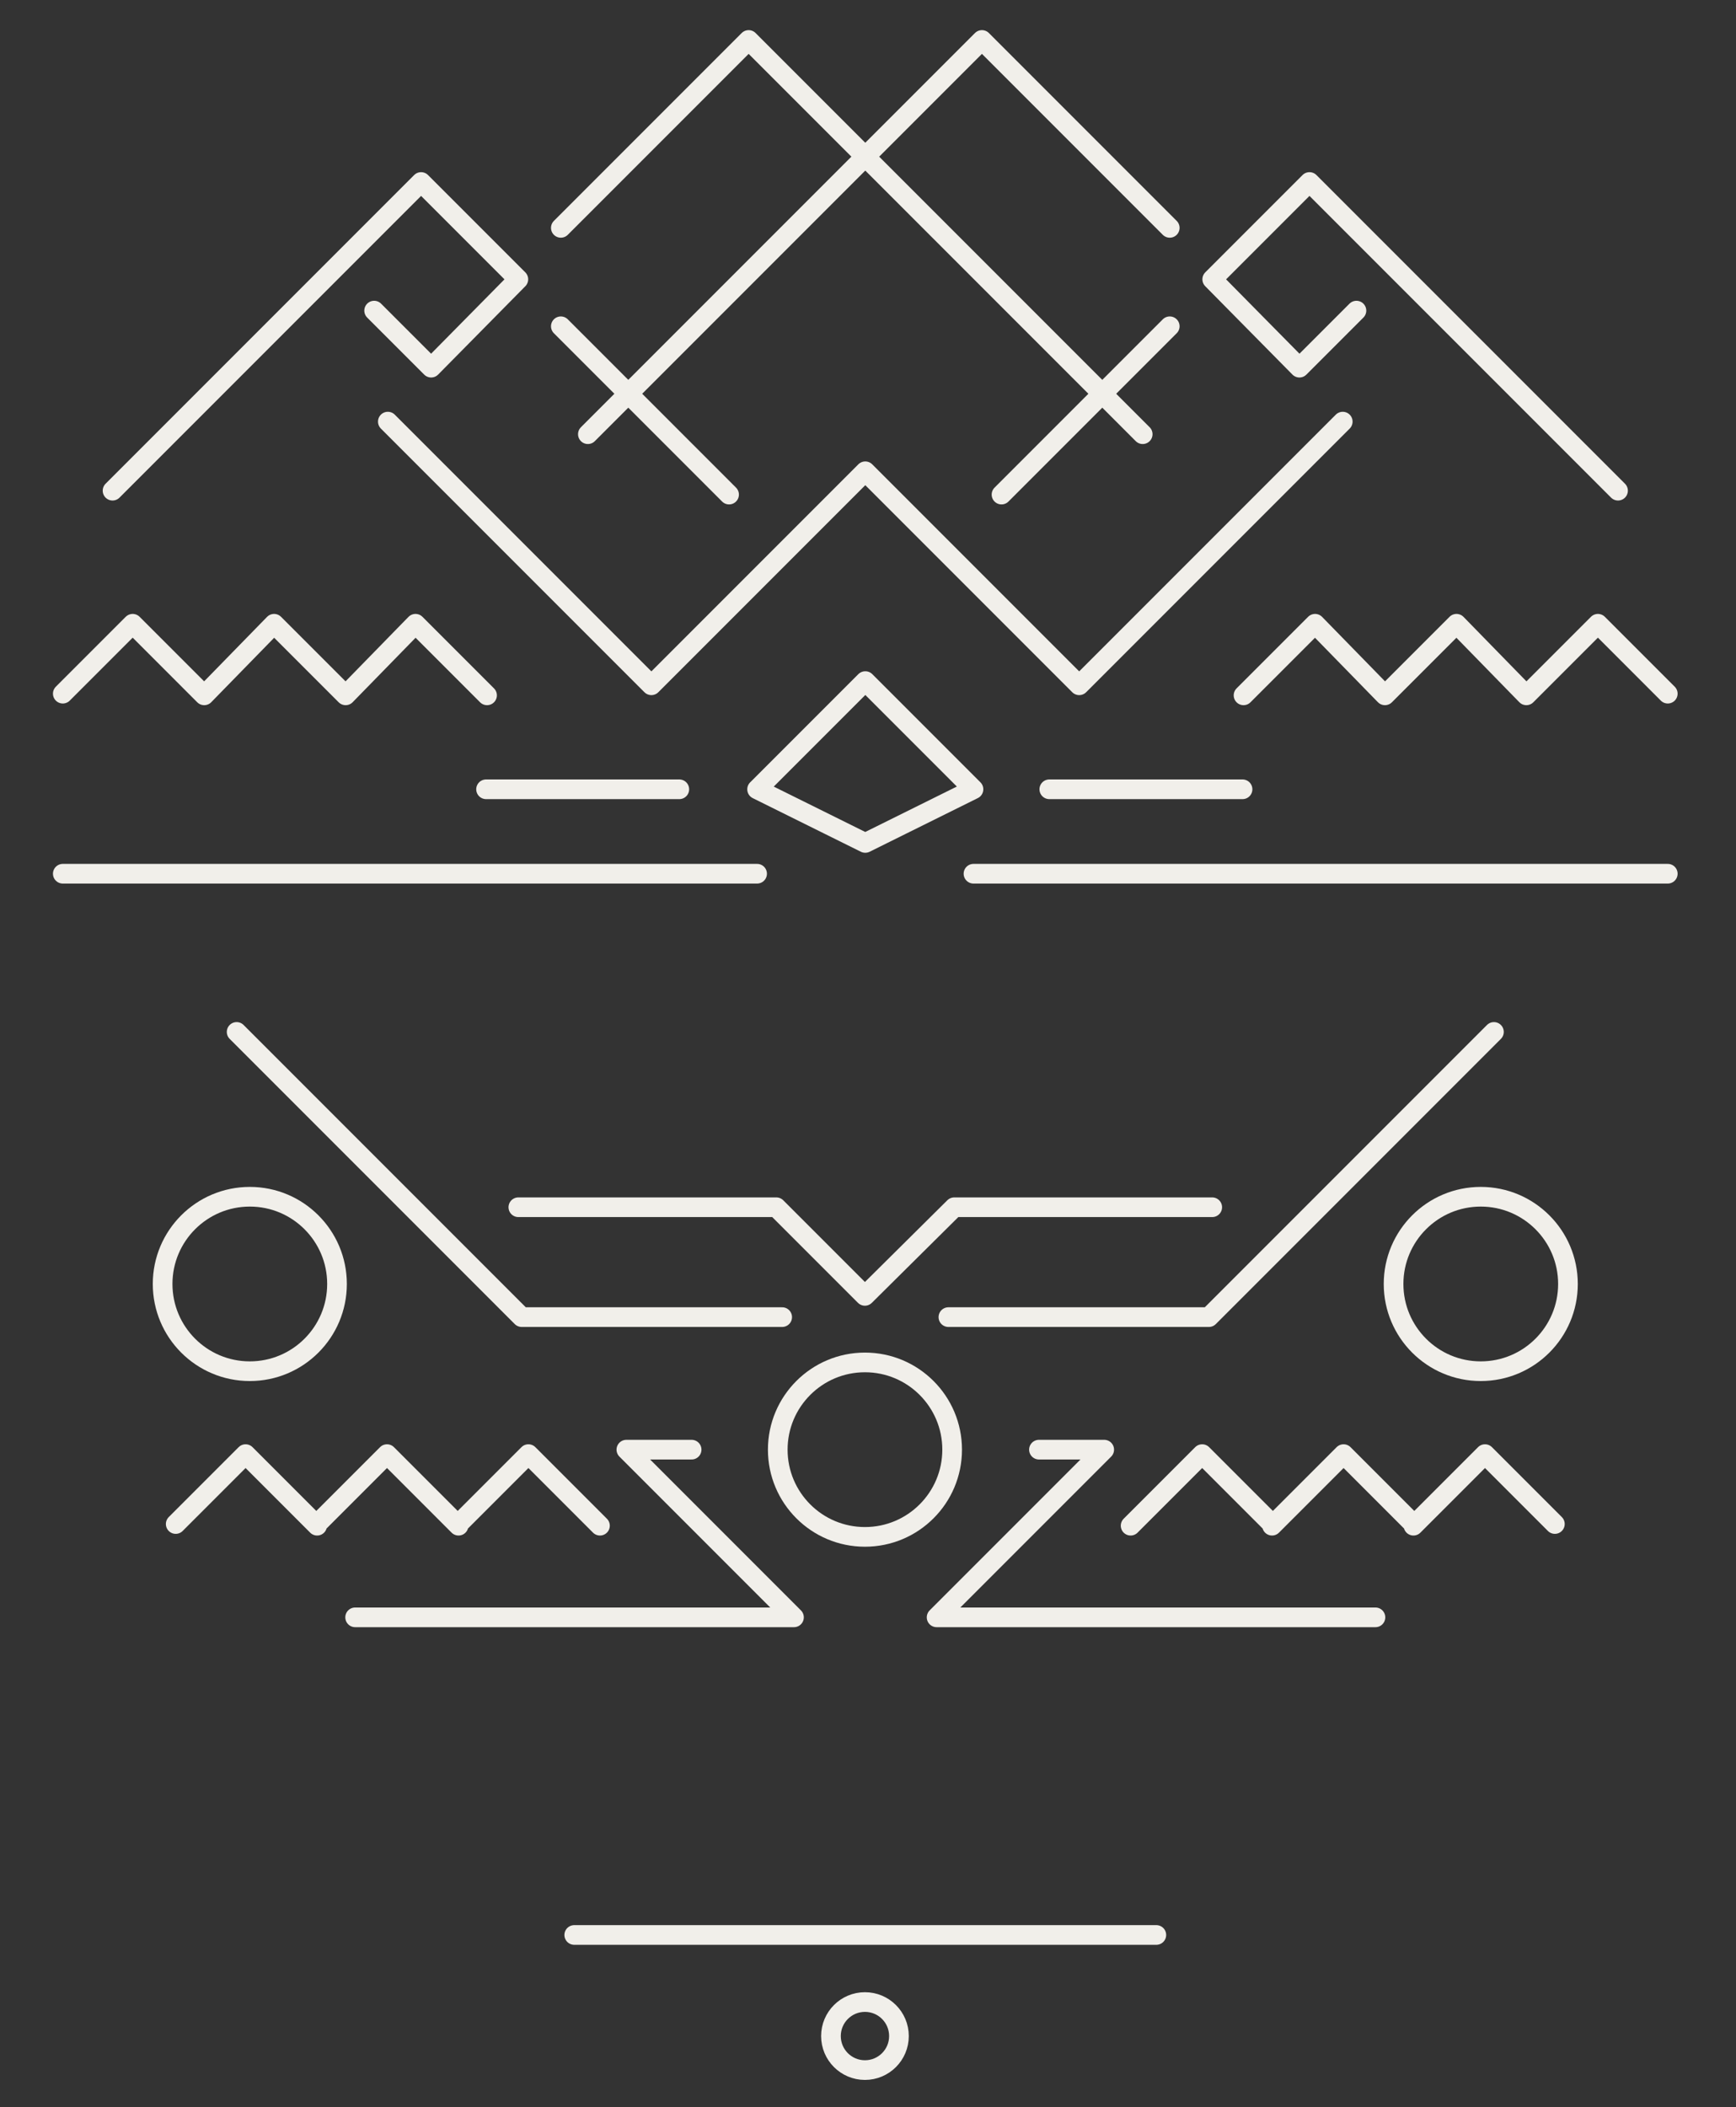 <svg xmlns="http://www.w3.org/2000/svg" width="512" height="621.205" viewBox="0 0 512 621.205"><rect x="0" y="0" width="512" height="621.205" fill="#333333" stroke="none"/><path fill="none" stroke="#F1EFEA" stroke-width="5.8" stroke-linecap="round" stroke-linejoin="round" stroke-miterlimit="10" d="M33.194 144.655l90.999-90.999 28.684 28.685-25.717 26.047-16.815-16.815M165.406 67.174l55.391-55.39 116.221 116.221M165.406 96.188l49.621 49.621M69.791 304.221l84.075 84.075h76.822M18.522 204.497l20.607-20.607 21.101 21.101 20.606-21.101 21.102 21.101 20.606-21.101 21.101 21.101M51.822 449.292l20.607-20.607 21.101 21.101v-.494l20.607-20.607 21.101 21.101v-.494l20.606-20.607 21.102 21.101"/><circle fill="none" stroke="#F1EFEA" stroke-width="5.8" stroke-linecap="round" stroke-linejoin="round" stroke-miterlimit="10" cx="255.101" cy="427.368" r="25.717"/><circle fill="none" stroke="#F1EFEA" stroke-width="5.8" stroke-linecap="round" stroke-linejoin="round" stroke-miterlimit="10" cx="73.678" cy="378.525" r="25.717"/><path fill="none" stroke="#F1EFEA" stroke-width="5.8" stroke-linecap="round" stroke-linejoin="round" stroke-miterlimit="10" d="M203.982 427.368h-19.247l49.434 49.435H104.74M223.291 257.58H18.522M477.207 144.655l-90.999-90.999-28.684 28.685 25.717 26.047 16.815-16.815M344.995 67.174l-55.39-55.39-116.222 116.221M344.995 96.188l-49.621 49.621"/><path fill="none" stroke="#F1EFEA" stroke-width="5.8" stroke-linecap="round" stroke-linejoin="round" stroke-miterlimit="10" d="M396.017 124.296l-16.073 16.073-61.655 61.655-63.088-63.088-63.089 63.088-61.655-61.655-16.073-16.073M200.349 232.687h-56.995M366.465 232.687h-56.994M440.61 304.221l-84.075 84.075h-76.822"/><path fill="none" stroke="#F1EFEA" stroke-width="5.8" stroke-linecap="round" stroke-linejoin="round" stroke-miterlimit="10" d="M357.524 355.902h-76.08l-26.358 26.13-26.129-26.13h-76.08M491.879 204.497l-20.606-20.607-21.102 21.101-20.606-21.101-21.101 21.101-20.607-21.101-21.101 21.101M458.579 449.292l-20.607-20.607-21.101 21.101v-.494l-20.607-20.607-21.101 21.101v-.494l-20.606-20.607-21.102 21.101"/><circle fill="none" stroke="#F1EFEA" stroke-width="5.8" stroke-linecap="round" stroke-linejoin="round" stroke-miterlimit="10" cx="255.101" cy="600.246" r="10.029"/><circle fill="none" stroke="#F1EFEA" stroke-width="5.8" stroke-linecap="round" stroke-linejoin="round" stroke-miterlimit="10" cx="436.723" cy="378.525" r="25.717"/><path fill="none" stroke="#F1EFEA" stroke-width="5.8" stroke-linecap="round" stroke-linejoin="round" stroke-miterlimit="10" d="M306.42 427.368h19.246l-49.434 49.435h129.429M287.11 257.58h204.769M341.039 570.443H169.362M255.201 200.795l-31.886 31.886-.024.012 31.886 15.807h.024l31.885-15.807.024-.012-31.886-31.886"/></svg>
